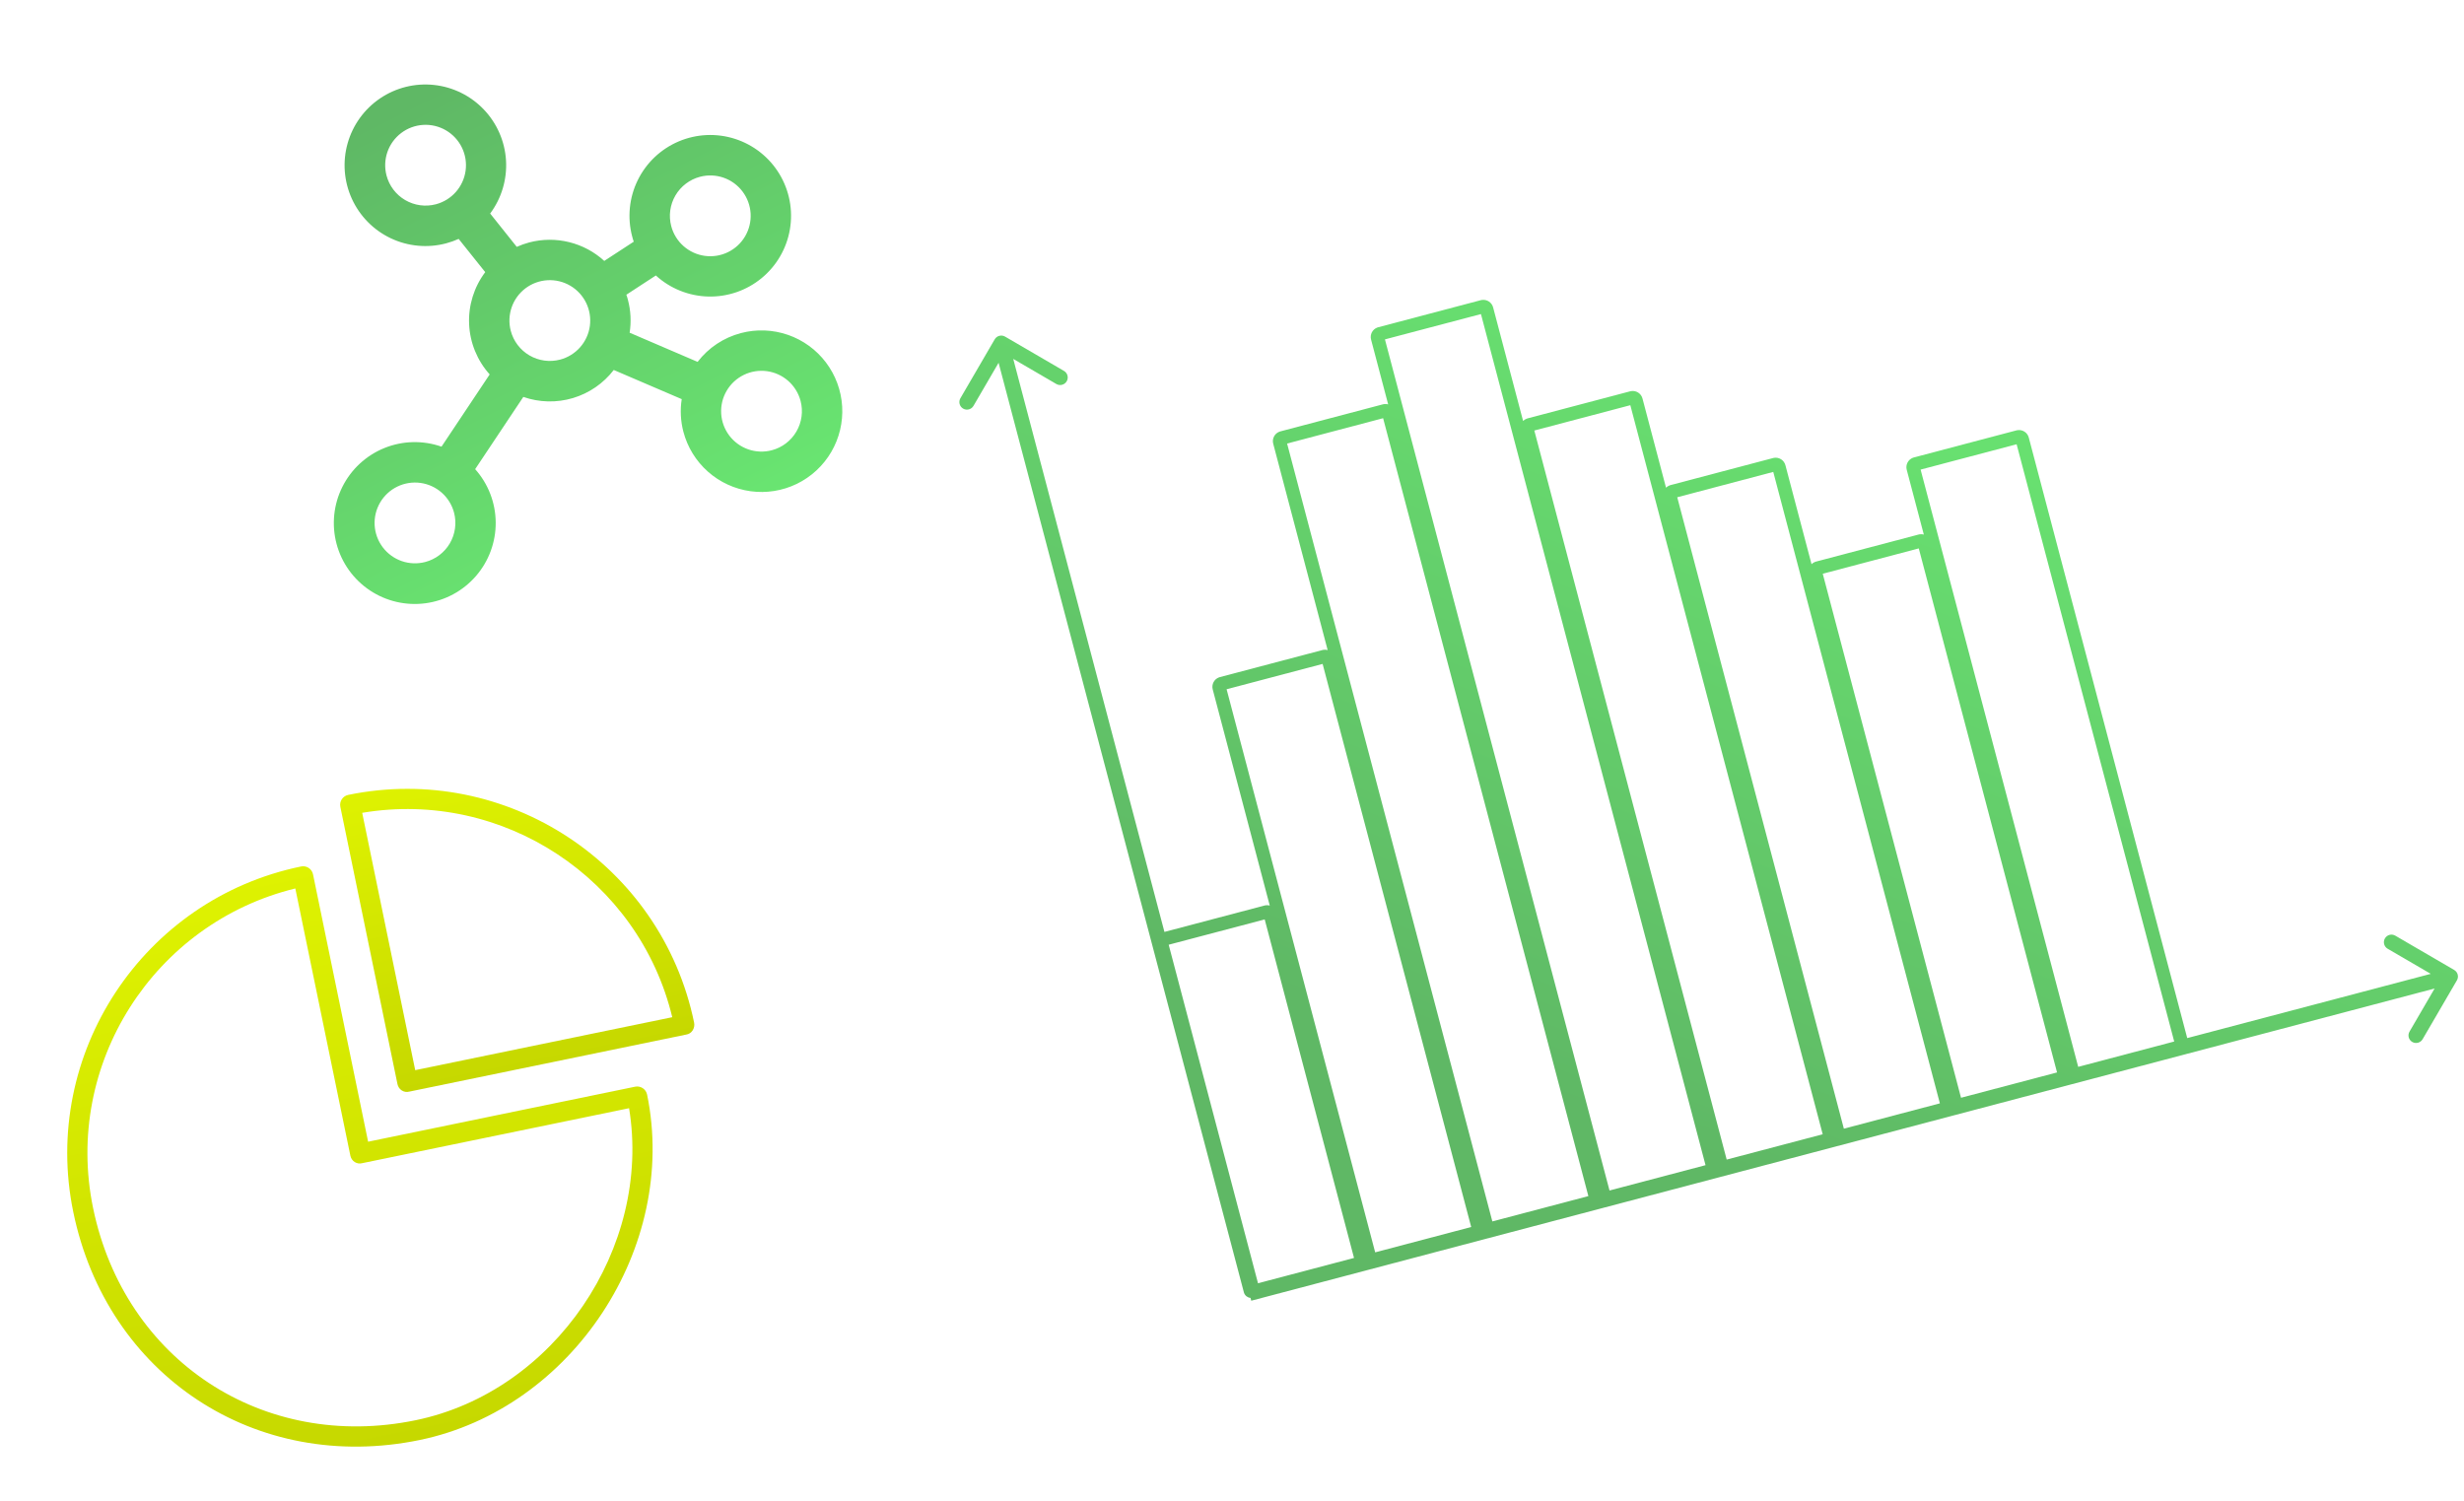 <svg width="366" height="223" viewBox="0 0 366 223" fill="none" xmlns="http://www.w3.org/2000/svg">
<path d="M220.103 44.56C220.854 44.441 221.588 44.908 221.786 45.658L226.239 62.532C226.385 62.387 226.563 62.27 226.766 62.194L226.912 62.147L242.141 58.128L242.291 58.097C243.042 57.978 243.776 58.446 243.974 59.197L247.469 72.445C247.616 72.299 247.794 72.181 247.997 72.105L248.143 72.058L263.372 68.04L263.522 68.008C264.273 67.889 265.007 68.357 265.205 69.108L269.083 83.806C269.23 83.66 269.408 83.542 269.611 83.466L269.757 83.42L284.986 79.402L285.136 79.37C285.35 79.337 285.563 79.351 285.762 79.406L283.224 69.784C283.026 69.033 283.433 68.264 284.145 67.996L284.291 67.95L299.52 63.932L299.67 63.901C300.421 63.782 301.155 64.249 301.353 64.999L324.889 154.203L361.063 144.661L354.659 140.932C354.123 140.619 353.942 139.931 354.254 139.394C354.567 138.857 355.256 138.675 355.792 138.988L364.541 144.083C365.078 144.396 365.26 145.086 364.948 145.622L359.851 154.371C359.538 154.908 358.85 155.09 358.313 154.778C357.776 154.465 357.595 153.776 357.908 153.24L361.636 146.837L185.859 193.216L185.747 192.796C185.327 192.758 184.951 192.483 184.797 192.074L184.762 191.963L148.33 53.887L144.601 60.289C144.288 60.826 143.6 61.008 143.063 60.696C142.526 60.383 142.344 59.694 142.657 59.157L147.752 50.407C148.065 49.871 148.754 49.689 149.291 50.001L158.04 55.098C158.577 55.411 158.759 56.099 158.447 56.636C158.134 57.173 157.445 57.355 156.909 57.042L150.506 53.313L172.964 138.433L187.83 134.512L187.981 134.48C188.195 134.446 188.407 134.462 188.607 134.516L180.137 102.412C179.939 101.662 180.346 100.894 181.058 100.626L181.204 100.579L196.433 96.561L196.583 96.53C196.797 96.496 197.01 96.51 197.209 96.565L189.122 65.912C188.924 65.162 189.332 64.394 190.043 64.126L190.19 64.079L205.418 60.061L205.569 60.03C205.783 59.996 205.995 60.01 206.195 60.065L203.657 50.443C203.458 49.692 203.866 48.923 204.577 48.656L204.724 48.61L219.952 44.591L220.103 44.56ZM173.595 140.336L186.863 190.622L201.125 186.86L187.858 136.574L173.595 140.336ZM182.199 102.386L204.268 186.03L218.53 182.267L196.46 98.622L182.199 102.386ZM191.184 65.885L221.672 181.437L235.934 177.674L205.446 62.122L191.184 65.885ZM205.718 50.415L239.076 176.844L253.338 173.081L219.98 46.653L205.718 50.415ZM227.906 63.953L256.48 172.251L270.743 168.489L242.167 60.19L227.906 63.953ZM249.137 73.865L273.885 167.66L288.147 163.897L263.399 70.101L249.137 73.865ZM270.75 85.226L291.289 163.068L305.551 159.305L285.013 81.463L270.75 85.226ZM285.285 69.756L308.694 158.476L322.955 154.713L299.547 65.993L285.285 69.756Z" fill="url(#paint0_linear_893_72)"/>
<path d="M96.118 162.591C96.037 162.201 95.806 161.859 95.473 161.641C95.141 161.422 94.735 161.344 94.346 161.424L54.679 169.596L46.496 129.876C46.416 129.486 46.184 129.145 45.852 128.926C45.52 128.707 45.114 128.629 44.724 128.71C21.233 133.549 6.051 156.571 10.883 180.03C15.894 204.353 38.017 218.918 62.34 213.908C85.003 209.239 100.787 185.257 96.118 162.591ZM13.822 179.425C9.423 158.075 22.832 137.119 43.866 131.977L52.043 171.67C52.21 172.481 53.004 173.004 53.804 172.784L93.442 164.619C96.841 185.329 82.344 206.724 61.735 210.969C39.086 215.635 18.488 202.076 13.822 179.425Z" fill="url(#paint1_linear_893_72)"/>
<path d="M60.801 162.154L101.934 153.68C102.756 153.566 103.27 152.719 103.103 151.908C98.264 128.416 75.213 113.24 51.721 118.079C51.331 118.159 50.99 118.391 50.771 118.723C50.552 119.056 50.474 119.461 50.555 119.851L59.04 161.04C59.207 161.851 60.001 162.374 60.801 162.154ZM53.801 120.741C74.711 117.227 94.904 130.56 99.856 151.1L61.675 158.966L53.801 120.741Z" fill="url(#paint2_linear_893_72)"/>
<path d="M110.071 49.474C107.505 50.145 105.236 51.651 103.622 53.755L93.527 49.423C93.779 47.806 93.695 46.155 93.279 44.573C93.208 44.304 93.138 44.036 93.039 43.779L97.419 40.921C99.551 42.864 102.312 43.974 105.196 44.048C108.081 44.122 110.895 43.154 113.123 41.322C115.352 39.489 116.846 36.916 117.332 34.072C117.817 31.228 117.262 28.304 115.767 25.836C114.273 23.368 111.939 21.521 109.194 20.634C106.449 19.746 103.476 19.878 100.82 21.003C98.163 22.129 96.001 24.175 94.73 26.765C93.459 29.355 93.164 32.316 93.898 35.106C93.968 35.374 94.039 35.643 94.137 35.9L89.757 38.758C88.279 37.407 86.486 36.448 84.542 35.968C82.598 35.488 80.565 35.502 78.627 36.008C77.987 36.178 77.362 36.399 76.758 36.669L72.808 31.719C74.502 29.446 75.336 26.646 75.162 23.816C74.989 20.986 73.819 18.31 71.86 16.26C69.902 14.21 67.281 12.92 64.462 12.619C61.643 12.317 58.808 13.023 56.46 14.611C54.112 16.2 52.402 18.569 51.634 21.297C50.865 24.026 51.088 26.939 52.262 29.52C53.436 32.1 55.485 34.182 58.047 35.395C60.61 36.609 63.519 36.876 66.259 36.15C66.899 35.981 67.524 35.76 68.129 35.489L72.075 40.425C70.407 42.642 69.561 45.369 69.682 48.14C69.803 50.912 70.882 53.555 72.736 55.619L65.582 66.349C62.82 65.382 59.801 65.456 57.089 66.556C54.378 67.656 52.161 69.708 50.854 72.326C49.546 74.944 49.239 77.948 49.989 80.777C50.739 83.605 52.494 86.063 54.926 87.69C57.359 89.317 60.301 90 63.202 89.613C66.102 89.225 68.761 87.794 70.682 85.586C72.602 83.378 73.651 80.545 73.632 77.619C73.613 74.693 72.528 71.874 70.579 69.691L77.733 58.961C80.109 59.791 82.686 59.851 85.098 59.132C87.51 58.413 89.633 56.953 91.167 54.958L101.262 59.289C101.01 60.901 101.094 62.547 101.507 64.125C102.108 66.421 103.378 68.487 105.154 70.061C106.93 71.635 109.133 72.648 111.484 72.97C113.835 73.293 116.229 72.911 118.364 71.873C120.498 70.834 122.276 69.186 123.474 67.137C124.672 65.088 125.235 62.73 125.093 60.361C124.95 57.992 124.108 55.718 122.674 53.828C121.239 51.937 119.276 50.514 117.032 49.739C114.789 48.964 112.366 48.872 110.071 49.474ZM103.984 26.259C105.132 25.958 106.343 26.004 107.465 26.391C108.586 26.779 109.568 27.49 110.285 28.436C111.003 29.381 111.423 30.518 111.495 31.702C111.566 32.887 111.284 34.066 110.685 35.09C110.087 36.115 109.197 36.939 108.13 37.458C107.063 37.977 105.866 38.168 104.69 38.007C103.515 37.846 102.413 37.339 101.525 36.552C100.637 35.765 100.003 34.732 99.702 33.584C99.298 32.045 99.522 30.408 100.326 29.035C101.129 27.661 102.445 26.662 103.984 26.259ZM57.412 26.064C57.111 24.916 57.157 23.705 57.544 22.583C57.932 21.462 58.643 20.48 59.589 19.763C60.534 19.045 61.671 18.624 62.855 18.553C64.04 18.482 65.219 18.764 66.243 19.362C67.268 19.961 68.092 20.85 68.611 21.918C69.13 22.985 69.321 24.182 69.16 25.357C68.999 26.533 68.492 27.635 67.705 28.523C66.918 29.411 65.885 30.045 64.737 30.346C63.198 30.75 61.561 30.525 60.188 29.722C58.814 28.919 57.815 27.603 57.412 26.064ZM63.162 83.483C62.014 83.784 60.803 83.738 59.681 83.35C58.56 82.963 57.578 82.251 56.861 81.306C56.144 80.361 55.723 79.224 55.651 78.039C55.58 76.855 55.862 75.676 56.461 74.651C57.06 73.627 57.949 72.803 59.016 72.284C60.083 71.765 61.28 71.573 62.456 71.735C63.632 71.896 64.733 72.402 65.621 73.189C66.509 73.977 67.144 75.01 67.445 76.157C67.848 77.697 67.624 79.333 66.821 80.707C66.017 82.081 64.702 83.079 63.162 83.483ZM75.867 49.138C75.566 47.99 75.612 46.779 76 45.657C76.387 44.535 77.099 43.554 78.044 42.836C78.989 42.119 80.126 41.698 81.311 41.627C82.495 41.556 83.674 41.837 84.699 42.436C85.723 43.035 86.547 43.924 87.066 44.991C87.585 46.058 87.776 47.255 87.615 48.431C87.454 49.607 86.948 50.708 86.161 51.596C85.373 52.484 84.341 53.119 83.193 53.42C81.653 53.823 80.017 53.599 78.643 52.796C77.269 51.993 76.271 50.677 75.867 49.138ZM114.636 66.885C113.488 67.186 112.277 67.14 111.155 66.753C110.033 66.365 109.052 65.654 108.334 64.709C107.617 63.763 107.196 62.626 107.125 61.442C107.054 60.257 107.335 59.078 107.934 58.054C108.533 57.029 109.422 56.205 110.489 55.686C111.557 55.167 112.754 54.976 113.929 55.137C115.105 55.298 116.206 55.805 117.094 56.592C117.982 57.379 118.617 58.412 118.918 59.56C119.322 61.099 119.097 62.736 118.294 64.109C117.491 65.483 116.175 66.482 114.636 66.885Z" fill="url(#paint3_linear_893_72)"/>
<defs>
<linearGradient id="paint0_linear_893_72" x1="241" y1="167" x2="282" y2="63.001" gradientUnits="userSpaceOnUse">
<stop stop-color="#5FB865"/>
<stop offset="1" stop-color="#68E070"/>
</linearGradient>
<linearGradient id="paint1_linear_893_72" x1="44.724" y1="128.71" x2="62.278" y2="213.92" gradientUnits="userSpaceOnUse">
<stop stop-color="#DEF201"/>
<stop offset="1" stop-color="#C6D800"/>
</linearGradient>
<linearGradient id="paint2_linear_893_72" x1="72.289" y1="113.842" x2="81.369" y2="157.92" gradientUnits="userSpaceOnUse">
<stop stop-color="#DEF201"/>
<stop offset="1" stop-color="#C6D800"/>
</linearGradient>
<linearGradient id="paint3_linear_893_72" x1="71.752" y1="9.898" x2="106" y2="78" gradientUnits="userSpaceOnUse">
<stop stop-color="#5FB865"/>
<stop offset="1" stop-color="#69E571"/>
</linearGradient>
</defs>
</svg>
